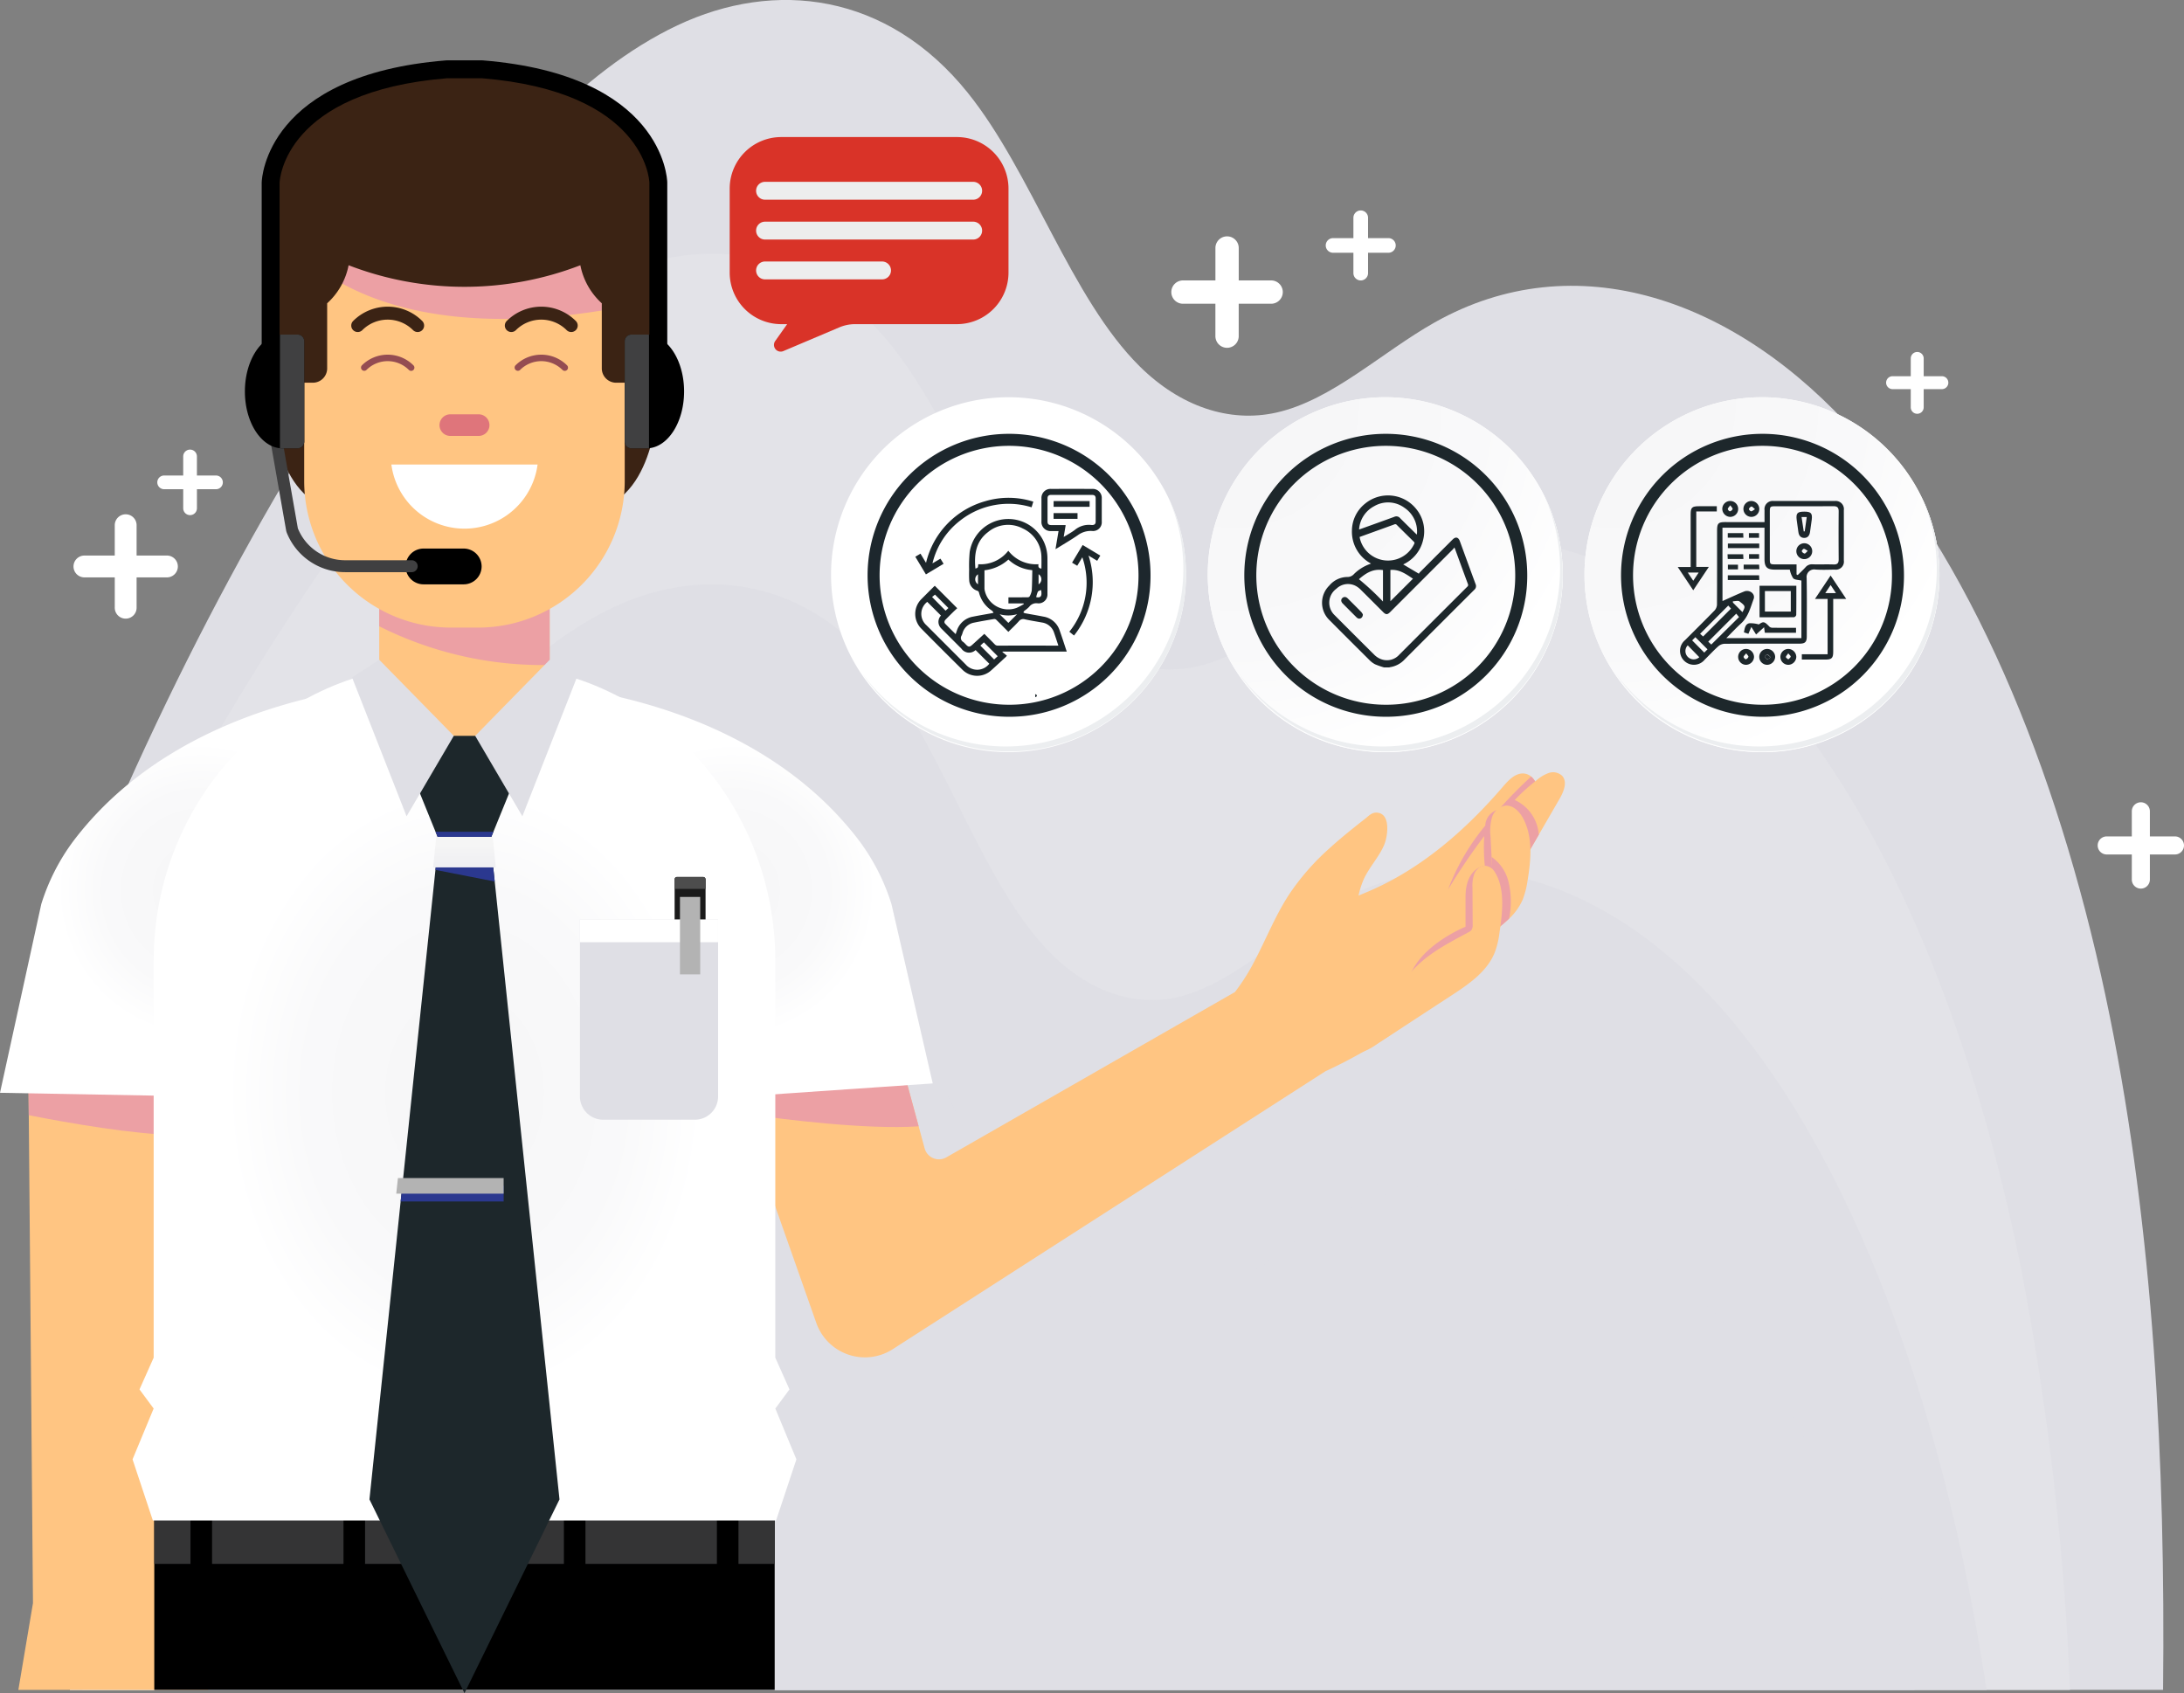 <svg xmlns="http://www.w3.org/2000/svg" xmlns:xlink="http://www.w3.org/1999/xlink" width="363.568" height="281.868" viewBox="0 0 363.568 281.868">
  <rect x="0" y="0" width="363.568" height="281.868" fill="#808080" stroke="none"/>
  <defs>
    <radialGradient id="radial-gradient" cx="0.5" cy="0.5" r="0.5" gradientUnits="objectBoundingBox">
      <stop offset="0" stop-color="#f6f6f7"/>
      <stop offset="0.477" stop-color="#f9f9fa"/>
      <stop offset="0.715" stop-color="#fff"/>
    </radialGradient>
    <linearGradient id="linear-gradient" x1="0.5" x2="0.5" y2="1" gradientUnits="objectBoundingBox">
      <stop offset="0" stop-color="#f5f5f5"/>
      <stop offset="0.25" stop-color="#f5f5f5"/>
      <stop offset="1" stop-color="#eeeef2"/>
    </linearGradient>
    <radialGradient id="radial-gradient-4" cx="0.076" cy="0.019" r="1.465" gradientTransform="translate(0.001)" xlink:href="#radial-gradient"/>
  </defs>
  <g id="img6" transform="translate(-39.691 -83.482)">
    <path id="Trazado_158666" data-name="Trazado 158666" d="M401.6,364.8c.409-37.9-1.6-76.161-8.868-112.122-7.727-38.173-21.755-73.775-42.01-96.738s-47.053-31.931-70.371-18.787c-8.83,4.974-17.129,12.962-26.384,15.019-7.813,1.737-15.973-1.024-22.71-7.683-11.442-11.312-17.98-32.3-28.614-45.534-13.422-16.713-32.14-18.918-48.365-11.251s-30.377,24.03-43.251,41.871c-22.346,30.967-41.88,67.3-57.871,107.381V364.8Z" transform="translate(-1.826)" fill="#dfdfe5"/>
    <path id="Trazado_158667" data-name="Trazado 158667" d="M386.1,371.432a468.334,468.334,0,0,0-8.087-69.878c-7.631-38.173-21.512-73.775-41.532-96.738s-46.533-31.931-69.591-18.787c-8.725,4.974-16.938,12.962-26.088,15.019-7.727,1.737-15.792-1.024-22.459-7.683-11.312-11.312-17.771-32.3-28.285-45.534-13.283-16.712-31.783-18.918-47.835-11.251s-30.038,24.03-42.765,41.871a482.448,482.448,0,0,0-46.307,81.536V371.432Z" transform="translate(-1.826 -6.629)" fill="#e3e3e8" style="mix-blend-mode: multiply;isolation: isolate"/>
    <path id="Trazado_158668" data-name="Trazado 158668" d="M372.227,380.068q-1.15-7.482-2.555-14.846c-7.344-38.172-20.705-73.775-39.97-96.738s-44.77-31.93-66.951-18.786c-8.4,4.974-16.3,12.961-25.107,15.018-7.431,1.737-15.192-1.024-21.608-7.682-10.878-11.3-17.1-32.3-27.216-45.535-12.78-16.712-30.576-18.917-46.021-11.251s-28.9,24.031-41.142,41.872c-18.3,26.66-34.613,57.271-48.5,90.843v47.106Z" transform="translate(-1.826 -15.264)" fill="#dfdfe5" style="mix-blend-mode: multiply;isolation: isolate"/>
    <path id="Trazado_158669" data-name="Trazado 158669" d="M360.554,388.233c-7.548-23.459-17.73-44.293-30.527-59.547-19.264-22.954-44.77-31.931-66.951-18.787-8.4,4.974-16.3,12.962-25.107,15.019-7.431,1.737-15.192-1.024-21.608-7.683-10.878-11.3-17.1-32.3-27.216-45.534-12.78-16.713-30.576-18.917-46.021-11.251s-28.9,24.03-41.142,41.871c-17.4,25.348-33,54.274-46.429,85.913Z" transform="translate(-2.151 -23.43)" fill="#dfdfe5" style="mix-blend-mode: multiply;isolation: isolate"/>
    <path id="Trazado_158670" data-name="Trazado 158670" d="M318.926,236.62q-3.215,5.561-6.441,11.121c-2.943,5.07-5.878,10.148-8.881,15.184a39.126,39.126,0,0,1-3.846,5.66,40.877,40.877,0,0,1-7.154,6.1c-.182.131-.382.269-.573.4A80.157,80.157,0,0,1,279.921,282l-72.169,46.359a8.574,8.574,0,0,1-12.563-4.463L184.224,292.78V277.44l23.405-3.212,4.592,16.929,1,3.673a2.466,2.466,0,0,0,3.612,1.493l48.035-27.512a33.429,33.429,0,0,0,3.195-5.026c1.988-3.759,3.542-7.753,5.878-11.3a40.318,40.318,0,0,1,6.615-7.561c1.25-1.137,2.544-2.222,3.863-3.282.678-.546,1.354-1.085,2.041-1.615.6-.46,1.128-1.111,1.953-1.093,2.482.043,1.909,4,1.276,5.443-.895,2.031-2.492,3.681-3.4,5.713a14,14,0,0,0-.842,2.665c.668-.286,1.336-.564,2-.851,8.646-3.776,15.93-10.166,22.077-17.328.929-1.086,2.093-2.3,3.516-2.145a2.182,2.182,0,0,1,1.145.5,2.866,2.866,0,0,1,.66.808l.26-.209a6.276,6.276,0,0,1,2.031-1.2,2.208,2.208,0,0,1,2.2.469C320.272,233.807,319.612,235.422,318.926,236.62Z" transform="translate(-19.604 -20.175)" fill="#ffc582"/>
    <path id="Trazado_158671" data-name="Trazado 158671" d="M212.222,297.748c-8.8.6-22.824-1.207-28-1.945V284.031l23.405-3.212Z" transform="translate(-19.604 -26.766)" fill="#eca0a4" style="mix-blend-mode: multiply;isolation: isolate"/>
    <path id="Trazado_158672" data-name="Trazado 158672" d="M45.66,377.79l-2.434,14.455H74.858L69.4,385.716V285.8H44.861l.1,10.774Z" transform="translate(-0.479 -27.441)" fill="#ffc582"/>
    <path id="Trazado_158673" data-name="Trazado 158673" d="M69.66,285.8v14.073c-6.988-.121-17.5-1.935-24.447-3.3l-.1-10.774Z" transform="translate(-0.736 -27.441)" fill="#eca0a4" style="mix-blend-mode: multiply;isolation: isolate"/>
    <rect id="Rectángulo_34290" data-name="Rectángulo 34290" width="103.279" height="30.652" transform="translate(65.373 334.151)"/>
    <rect id="Rectángulo_34291" data-name="Rectángulo 34291" width="103.279" height="9.675" transform="translate(65.373 334.151)" fill="#343435"/>
    <g id="Grupo_121032" data-name="Grupo 121032" transform="translate(71.403 333.745)">
      <g id="Grupo_121030" data-name="Grupo 121030">
        <rect id="Rectángulo_34292" data-name="Rectángulo 34292" width="3.59" height="12.847"/>
        <rect id="Rectángulo_34293" data-name="Rectángulo 34293" width="3.59" height="12.847" transform="translate(25.469)"/>
      </g>
      <g id="Grupo_121031" data-name="Grupo 121031" transform="translate(62.16)">
        <rect id="Rectángulo_34294" data-name="Rectángulo 34294" width="3.59" height="12.847"/>
        <rect id="Rectángulo_34295" data-name="Rectángulo 34295" width="3.59" height="12.847" transform="translate(25.469)"/>
      </g>
    </g>
    <path id="Trazado_158674" data-name="Trazado 158674" d="M141.913,215.226s35.654.919,54.726,26.164a34.944,34.944,0,0,1,5.32,10.473l6.871,29.85-30.984,2.125Z" transform="translate(-13.865 -17.869)" fill="url(#radial-gradient)"/>
    <path id="Trazado_158675" data-name="Trazado 158675" d="M106.608,215.226s-35.654.919-54.726,26.164a34.944,34.944,0,0,0-5.32,10.473l-6.871,31.409,30.984.566Z" transform="translate(0 -17.869)" fill="url(#radial-gradient)"/>
    <path id="Trazado_158676" data-name="Trazado 158676" d="M172.222,335.34l2.355-3.183-2.359-5.285V260.841c0-27.1-21.23-49.259-47.188-49.259h-9.108c-25.958,0-47.188,22.161-47.188,49.259v66.031l-2.359,5.285,2.355,3.183L65.22,343.8,68.6,353.974H172.346L175.73,343.8Z" transform="translate(-3.463 -17.375)" fill="url(#radial-gradient)"/>
    <path id="Trazado_158677" data-name="Trazado 158677" d="M101.081,118.632H91.814v34.784s-.166,16.018,9.267,19.328Z" transform="translate(-7.07 -4.768)" fill="#3b2314"/>
    <path id="Trazado_158678" data-name="Trazado 158678" d="M155.757,118.632h9.267v34.784s.165,16.018-9.267,19.328Z" transform="translate(-15.743 -4.768)" fill="#3b2314"/>
    <path id="Trazado_158679" data-name="Trazado 158679" d="M141.1,190.217v22.651a14.186,14.186,0,0,1-28.371,0V190.217a14.186,14.186,0,0,1,28.371,0Z" transform="translate(-9.907 -12.553)" fill="#ffc582"/>
    <path id="Trazado_158680" data-name="Trazado 158680" d="M141.1,190.217v16.521a60.613,60.613,0,0,1-28.371-6.442V190.217a14.186,14.186,0,0,1,28.371,0Z" transform="translate(-9.907 -12.553)" fill="#eca0a4" style="mix-blend-mode: multiply;isolation: isolate"/>
    <path id="Trazado_158681" data-name="Trazado 158681" d="M151.635,125.811v40.256A24.4,24.4,0,0,1,127.31,190.4h-4.7a24.408,24.408,0,0,1-24.334-24.334V125.811a24.408,24.408,0,0,1,24.334-24.334h4.7A24.4,24.4,0,0,1,151.635,125.811Z" transform="translate(-7.947 -2.441)" fill="#ffc582"/>
    <path id="Trazado_158682" data-name="Trazado 158682" d="M151.635,125.811V136.95c-30.914,5.842-46.3-1.936-53.356-8.256v-2.882a24.408,24.408,0,0,1,24.334-24.334h4.7A24.4,24.4,0,0,1,151.635,125.811Z" transform="translate(-7.947 -2.441)" fill="#eca0a4" style="mix-blend-mode: multiply;isolation: isolate"/>
    <path id="Trazado_158683" data-name="Trazado 158683" d="M156.351,114.919c0-10-14.447-18.112-32.268-18.112s-32.269,8.109-32.269,18.112c0,3.34,1.617,6.466,4.427,9.153v7.767L97.211,149h1.564a2.389,2.389,0,0,0,2.449-2.323v-10.9a11.514,11.514,0,0,0,3.569-6.332,53.6,53.6,0,0,0,38.579,0,11.516,11.516,0,0,0,3.57,6.332v10.9A2.388,2.388,0,0,0,149.39,149h1.564l.969-17.158v-7.767C154.733,121.385,156.351,118.259,156.351,114.919Z" transform="translate(-7.07 -1.807)" fill="#3b2314"/>
    <path id="Trazado_158684" data-name="Trazado 158684" d="M115.067,172.95a12.274,12.274,0,0,0,24.338,0Z" transform="translate(-10.224 -12.135)" fill="#fff"/>
    <path id="Trazado_158685" data-name="Trazado 158685" d="M130.852,166.876h-4.716a1.805,1.805,0,0,1-1.8-1.8h0a1.805,1.805,0,0,1,1.8-1.8h4.716a1.805,1.805,0,0,1,1.8,1.8h0A1.805,1.805,0,0,1,130.852,166.876Z" transform="translate(-11.481 -10.823)" fill="#df757b"/>
    <g id="Grupo_121037" data-name="Grupo 121037" transform="translate(98.163 134.535)">
      <g id="Grupo_121033" data-name="Grupo 121033" transform="translate(1.617 7.989)">
        <path id="Trazado_158686" data-name="Trazado 158686" d="M117.566,154.486a.539.539,0,0,1-.381-.157,4.989,4.989,0,0,0-7.055,0,.539.539,0,0,1-.762-.762,6.066,6.066,0,0,1,8.58,0,.538.538,0,0,1-.381.92Z" transform="translate(-109.21 -151.789)" fill="#944c52"/>
      </g>
      <g id="Grupo_121034" data-name="Grupo 121034">
        <path id="Trazado_158687" data-name="Trazado 158687" d="M118.39,146.768a1.077,1.077,0,0,1-.762-.315,5.974,5.974,0,0,0-8.448,0,1.078,1.078,0,0,1-1.525-1.525,8.13,8.13,0,0,1,11.5,0,1.078,1.078,0,0,1-.762,1.84Z" transform="translate(-107.339 -142.546)" fill="#3b2314"/>
      </g>
      <g id="Grupo_121035" data-name="Grupo 121035" transform="translate(27.186 7.989)">
        <path id="Trazado_158688" data-name="Trazado 158688" d="M147.147,154.486a.541.541,0,0,1-.381-.157,4.988,4.988,0,0,0-7.054,0,.539.539,0,0,1-.762-.762,6.065,6.065,0,0,1,8.579,0,.538.538,0,0,1-.381.92Z" transform="translate(-138.791 -151.789)" fill="#944c52"/>
      </g>
      <g id="Grupo_121036" data-name="Grupo 121036" transform="translate(25.569)">
        <path id="Trazado_158689" data-name="Trazado 158689" d="M147.971,146.768a1.074,1.074,0,0,1-.762-.315,5.975,5.975,0,0,0-8.449,0,1.078,1.078,0,1,1-1.525-1.525,8.13,8.13,0,0,1,11.5,0,1.078,1.078,0,0,1-.762,1.84Z" transform="translate(-136.92 -142.546)" fill="#3b2314"/>
      </g>
    </g>
    <path id="Trazado_158690" data-name="Trazado 158690" d="M127.483,195.089h-6.7a2.987,2.987,0,0,1-2.979-2.979h0a2.987,2.987,0,0,1,2.979-2.979h6.7a2.988,2.988,0,0,1,2.979,2.979h0A2.987,2.987,0,0,1,127.483,195.089Z" transform="translate(-10.595 -14.33)"/>
    <g id="Grupo_121038" data-name="Grupo 121038" transform="translate(84.403 154.078)">
      <path id="Trazado_158691" data-name="Trazado 158691" d="M115.215,189.81H104.193a10.458,10.458,0,0,1-9.785-6.664l-.054-.192-2.919-16.633a.993.993,0,0,1,1.955-.344l2.9,16.533a8.481,8.481,0,0,0,7.9,5.315h11.022a.993.993,0,1,1,0,1.985Z" transform="translate(-91.419 -165.156)" fill="#404041"/>
    </g>
    <g id="Grupo_121041" data-name="Grupo 121041" transform="translate(80.456 139.183)">
      <g id="Grupo_121039" data-name="Grupo 121039" transform="translate(0 0)">
        <path id="Trazado_158692" data-name="Trazado 158692" d="M96.732,149.045v16.691a1.12,1.12,0,0,1-1.121,1.122H93.1c-.138,0-.277-.01-.407-.02-3.256-.318-5.838-4.428-5.838-9.453s2.582-9.124,5.838-9.442c.13-.01.269-.02.407-.02h2.513A1.12,1.12,0,0,1,96.732,149.045Z" transform="translate(-86.853 -147.923)"/>
        <path id="Trazado_158693" data-name="Trazado 158693" d="M97.648,149.045v16.691a1.12,1.12,0,0,1-1.121,1.122H94.014c-.138,0-.277-.01-.407-.02v-18.9c.13-.01.269-.02.407-.02h2.513A1.12,1.12,0,0,1,97.648,149.045Z" transform="translate(-87.769 -147.923)" fill="#404041"/>
      </g>
      <g id="Grupo_121040" data-name="Grupo 121040" transform="translate(63.234 0)">
        <path id="Trazado_158694" data-name="Trazado 158694" d="M160.009,149.045v16.691a1.121,1.121,0,0,0,1.122,1.122h2.512c.139,0,.278-.01.407-.02,3.257-.318,5.838-4.428,5.838-9.453s-2.581-9.124-5.838-9.442c-.129-.01-.268-.02-.407-.02h-2.512A1.121,1.121,0,0,0,160.009,149.045Z" transform="translate(-160.009 -147.923)"/>
        <path id="Trazado_158695" data-name="Trazado 158695" d="M160.009,149.045v16.691a1.121,1.121,0,0,0,1.122,1.122h2.512c.139,0,.278-.01.407-.02v-18.9c-.129-.01-.268-.02-.407-.02h-2.512A1.121,1.121,0,0,0,160.009,149.045Z" transform="translate(-160.009 -147.923)" fill="#404041"/>
      </g>
    </g>
    <g id="Grupo_121042" data-name="Grupo 121042" transform="translate(115.942 216.241)">
      <rect id="Rectángulo_34296" data-name="Rectángulo 34296" width="2.141" height="120.358" transform="translate(0 0)" fill="#231f20"/>
    </g>
    <g id="Grupo_121043" data-name="Grupo 121043" transform="translate(136.232 229.473)">
      <path id="Trazado_158696" data-name="Trazado 158696" d="M174.769,252.774v15.433a.4.4,0,0,1-.392.392H170.01a.388.388,0,0,1-.393-.392V252.774a.389.389,0,0,1,.393-.392h4.367A.4.4,0,0,1,174.769,252.774Z" transform="translate(-153.855 -252.382)" fill="#1a1a1a"/>
      <path id="Rectángulo_34297" data-name="Rectángulo 34297" d="M0,0H23a0,0,0,0,1,0,0V29.446a3.872,3.872,0,0,1-3.872,3.872H3.872A3.872,3.872,0,0,1,0,29.446V0A0,0,0,0,1,0,0Z" transform="translate(0 7.092)" fill="#dfdfe5"/>
      <rect id="Rectángulo_34298" data-name="Rectángulo 34298" width="22.997" height="3.768" transform="translate(0 7.092)" fill="#fff"/>
      <rect id="Rectángulo_34299" data-name="Rectángulo 34299" width="3.371" height="12.891" transform="translate(16.651 3.324)" fill="#b3b3b3"/>
      <path id="Trazado_158697" data-name="Trazado 158697" d="M174.769,252.774v1.595h-5.152v-1.595a.389.389,0,0,1,.393-.392h4.367A.4.4,0,0,1,174.769,252.774Z" transform="translate(-153.855 -252.382)" fill="#4d4d4d"/>
    </g>
    <path id="Trazado_158698" data-name="Trazado 158698" d="M328.618,236.945a33.2,33.2,0,0,1,3.393-3.1,2.938,2.938,0,0,0-.661-.8,73.861,73.861,0,0,0-5.395,5.49,2.848,2.848,0,0,0-2.238,2.663l0,.01a37.286,37.286,0,0,0-6.2,10.648,104.6,104.6,0,0,1,6.032-8.915,29.891,29.891,0,0,0,.093,4.957s-3.212.23-3.212,5.187v4.957s-8.97,3.617-9.622,9.839l11.069-5.715,1.839-10.31,4.166-3.153v-8.216l1.138,3.644a10.35,10.35,0,0,0,1.563,2.127l2.04-3.525A6.858,6.858,0,0,0,328.618,236.945Zm-1.38,1.48,0,0h0v0Z" transform="translate(-36.773 -20.285)" fill="#eca0a4" style="mix-blend-mode: multiply;isolation: isolate"/>
    <path id="Trazado_158699" data-name="Trazado 158699" d="M332.781,251.119a14.475,14.475,0,0,1-.807,3.16,9.7,9.7,0,0,1-2.274,3.186,29.6,29.6,0,0,1-3.508,2.813h-.009c0-.009,0-.009.009-.017a4.172,4.172,0,0,0-.078-2.327,5.693,5.693,0,0,1-.269-2.882,3.259,3.259,0,0,1,.156-.408c.148-.347.348-.669.5-1.017a8.792,8.792,0,0,0,.417-4.011c-.043-.816-.086-1.623-.131-2.439-.052-1.138-.112-2.284-.174-3.42a8.38,8.38,0,0,1,.235-3.126,2.805,2.805,0,0,1,2.231-1.988c1.31-.113,2.4,1.016,3,2.179C333.693,243.931,333.354,247.663,332.781,251.119Z" transform="translate(-38.798 -21.044)" fill="#ffc582"/>
    <path id="Trazado_158700" data-name="Trazado 158700" d="M142.48,355.319l-15.818,32.26-15.818-32.26,5.192-49.589.139-1.3.139-1.3.139-1.3,5.374-51.3.061-.564,3.36-1.823,1.415-.764,1.589.859,3.186,1.728.26,2.5Z" transform="translate(-9.651 -22.229)" fill="#1d272b"/>
    <path id="Trazado_158701" data-name="Trazado 158701" d="M134,311.874v2.6H116.85l.139-1.3.139-1.3Z" transform="translate(-10.465 -30.978)" fill="#2b388f" style="mix-blend-mode: multiply;isolation: isolate"/>
    <path id="Trazado_158702" data-name="Trazado 158702" d="M136.434,231.752,135.2,234.8l-1.667,4.089-.929,2.283-.53,1.3H123.5l-.53-1.3-.955-2.344-1.632-4.028-1.241-3.047,4.566-6.546h8.161Z" transform="translate(-10.776 -19.223)" fill="#1d272b"/>
    <path id="Trazado_158705" data-name="Trazado 158705" d="M124.427,223.219l-5.626,9.593-1.484,2.518-.747,1.276-9.081-23.128,4.532-2.926,9.88,10.079Z" transform="translate(-9.196 -17.235)" fill="#dfdfe5"/>
    <path id="Trazado_158706" data-name="Trazado 158706" d="M148.142,213.478l-9.081,23.128-.773-1.328-1.45-2.466-5.626-9.593,2.5-2.561,9.9-10.105Z" transform="translate(-12.414 -17.235)" fill="#dfdfe5"/>
    <path id="Trazado_158707" data-name="Trazado 158707" d="M133.882,310.367v2.6H116.007l.278-2.6Z" transform="translate(-10.351 -30.773)" fill="#b3b3b3"/>
    <path id="Trazado_158708" data-name="Trazado 158708" d="M281.891,136.338H276.5v-5.394a1.941,1.941,0,1,0-3.882,0v5.394H267.22a1.941,1.941,0,0,0,0,3.883h5.395v5.394a1.941,1.941,0,1,0,3.882,0v-5.394h5.395a1.941,1.941,0,1,0,0-3.883Z" transform="translate(-30.598 -6.174)" fill="#fff"/>
    <path id="Trazado_158709" data-name="Trazado 158709" d="M69.4,189.4h-5.05v-5.05a1.817,1.817,0,0,0-3.635,0v5.05h-5.05a1.817,1.817,0,1,0,0,3.635h5.05v5.05a1.817,1.817,0,1,0,3.635,0v-5.05H69.4a1.817,1.817,0,1,0,0-3.635Z" transform="translate(-1.92 -13.434)" fill="#fff"/>
    <path id="Trazado_158710" data-name="Trazado 158710" d="M305.446,128.619H302.06v-3.387a1.219,1.219,0,1,0-2.438,0v3.387h-3.387a1.219,1.219,0,0,0,0,2.438h3.387v3.387a1.219,1.219,0,0,0,2.438,0v-3.387h3.387a1.219,1.219,0,1,0,0-2.438Z" transform="translate(-34.631 -5.497)" fill="#fff"/>
    <path id="Trazado_158711" data-name="Trazado 158711" d="M456.55,243.677h-4.177V239.5a1.5,1.5,0,0,0-3.007,0v4.178h-4.178a1.5,1.5,0,1,0,0,3.007h4.178v4.177a1.5,1.5,0,1,0,3.007,0v-4.177h4.177a1.5,1.5,0,1,0,0-3.007Z" transform="translate(-54.795 -20.957)" fill="#fff"/>
    <path id="Trazado_158712" data-name="Trazado 158712" d="M79.752,174.386H76.581v-3.171a1.141,1.141,0,1,0-2.283,0v3.171H71.127a1.141,1.141,0,0,0,0,2.283H74.3v3.171a1.141,1.141,0,0,0,2.283,0v-3.171h3.171a1.141,1.141,0,0,0,0-2.283Z" transform="translate(-4.109 -11.745)" fill="#fff"/>
    <path id="Trazado_158713" data-name="Trazado 158713" d="M412.188,155.3H409.2V152.31a1.077,1.077,0,0,0-2.153,0V155.3h-2.992a1.077,1.077,0,1,0,0,2.153h2.992v2.992a1.077,1.077,0,1,0,2.153,0v-2.992h2.992a1.077,1.077,0,1,0,0-2.153Z" transform="translate(-49.274 -9.19)" fill="#fff"/>
    <g id="Grupo_121044" data-name="Grupo 121044" transform="translate(83.255 93.531)">
      <path id="Trazado_158714" data-name="Trazado 158714" d="M157.607,145.075h-2.979V115.441c-.024-.57-.908-15.148-27.876-17.355h-5.807c-26.968,2.207-27.852,16.784-27.877,17.4v29.585H90.091V115.441c.02-.769.832-17.911,30.673-20.328.04,0,.08-.005.121-.005h5.928c.04,0,.08,0,.12.005,29.84,2.418,30.653,19.559,30.673,20.288Z" transform="translate(-90.091 -95.108)"/>
    </g>
    <path id="Trazado_158715" data-name="Trazado 158715" d="M329.741,258.806a29.6,29.6,0,0,1-3.508,2.813V261.6l-.078-2.327-.113-3.29c.148-.347.348-.669.5-1.016a8.792,8.792,0,0,0,.417-4.011c-.043-.816-.086-1.623-.131-2.439a7.062,7.062,0,0,1,2.709,3.733A13.842,13.842,0,0,1,329.741,258.806Z" transform="translate(-38.839 -22.385)" fill="#eca0a4" style="mix-blend-mode: multiply;isolation: isolate"/>
    <path id="Trazado_158716" data-name="Trazado 158716" d="M321.544,250.447a2.362,2.362,0,0,0-.966,1.142,6.038,6.038,0,0,0-.295,2.33q.016,3.038.031,6.076a1.533,1.533,0,0,1-.186.908,1.471,1.471,0,0,1-.527.4c-4.278,2.3-8.747,4.558-11.2,9.016-.86,1.56-1.367,3.295-2.233,4.852-1.3,2.335-3.331,4.158-4.962,6.274a9.3,9.3,0,0,0,3.2-1.546l12.381-8.089c2.867-1.872,5.895-3.935,7.185-7.107a13.628,13.628,0,0,0,.779-3.146c.469-3.183,1.073-7.489-.782-10.335a2.041,2.041,0,0,0-1.626-1A1.6,1.6,0,0,0,321.544,250.447Z" transform="translate(-35.47 -22.616)" fill="#ffc582"/>
    <path id="Trazado_158717" data-name="Trazado 158717" d="M133.42,252.58l-9.871-1.936.061-.564,3.36-1.823,3,.1,3.186,1.728Z" transform="translate(-11.374 -22.349)" fill="#2b388f" style="mix-blend-mode: multiply;isolation: isolate"/>
    <path id="Trazado_158718" data-name="Trazado 158718" d="M133.206,243.677l-.53,1.3H124.1l-.53-1.3Z" transform="translate(-11.377 -21.728)" fill="#2b388f" style="mix-blend-mode: multiply;isolation: isolate"/>
    <path id="Trazado_158719" data-name="Trazado 158719" d="M133.546,249.739H123.108l.515-5.072h9.409Z" transform="translate(-11.314 -21.862)" fill="url(#linear-gradient)"/>
    <g id="Grupo_121046" data-name="Grupo 121046" transform="translate(240.745 149.61)">
      <g id="Grupo_121047" data-name="Grupo 121047" transform="translate(0 0)">
        <g id="Grupo_18423" data-name="Grupo 18423" transform="translate(0 0)">
          <g id="Grupo_18421" data-name="Grupo 18421">
            <g id="Grupo_18420" data-name="Grupo 18420">
              <g id="Grupo_18419" data-name="Grupo 18419">
                <path id="Trazado_40936" data-name="Trazado 40936" d="M253.712,2175.265a29.544,29.544,0,1,1-29.544-29.543A29.544,29.544,0,0,1,253.712,2175.265Z" transform="translate(-194.623 -2145.721)" fill="#fff"/>
              </g>
            </g>
          </g>
          <path id="Trazado_40937" data-name="Trazado 40937" d="M253.811,2175.373a29.544,29.544,0,1,0-29.544,29.545A29.428,29.428,0,0,0,253.811,2175.373Z" transform="translate(-194.722 -2145.829)" fill="url(#radial-gradient-4)"/>
          <path id="Trazado_40938" data-name="Trazado 40938" d="M247.815,2176.377a22.551,22.551,0,1,0-22.551,22.551A22.467,22.467,0,0,0,247.815,2176.377Z" transform="translate(-195.63 -2146.735)" fill="none" stroke="#1d272b" stroke-miterlimit="10" stroke-width="2"/>
          <g id="Grupo_18422" data-name="Grupo 18422" transform="translate(5.234 16.587)">
            <path id="Trazado_40939" data-name="Trazado 40939" d="M251.412,2164.488a29.548,29.548,0,0,1-50.867,29.422,29.454,29.454,0,0,0,50.867-29.422Z" transform="translate(-200.545 -2164.488)" fill="#eceef0"/>
          </g>
        </g>
        <g id="TKvKcl.tif" transform="translate(19.028 16.346)">
          <g id="Grupo_121018" data-name="Grupo 121018" transform="translate(0 0)">
            <path id="Trazado_158642" data-name="Trazado 158642" d="M998.944,33.782a12.331,12.331,0,0,1-1.49-.519,3.819,3.819,0,0,1-.971-.741q-3.315-3.289-6.607-6.6a4,4,0,0,1-.036-5.762,3.971,3.971,0,0,1,2.981-1.43,1.436,1.436,0,0,0,1.14-.505,7.216,7.216,0,0,1,2.606-1.638c.06-.022.118-.05.215-.091a6,6,0,0,1-3.177-5.444,5.8,5.8,0,0,1,2.148-4.495,6.013,6.013,0,0,1,8.554.852,5.85,5.85,0,0,1,1.15,5.158,5.935,5.935,0,0,1-3.316,4.071l2.608,1.547a.981.981,0,0,1,.144-.217q2.735-2.742,5.476-5.478c.5-.5.951-.4,1.2.268.873,2.385,1.74,4.773,2.621,7.155a.8.8,0,0,1-.215.952q-5.8,5.785-11.588,11.586a4.179,4.179,0,0,1-2.474,1.3.235.235,0,0,0-.071.038Zm11.725-19.964c-.106.132-.163.219-.236.291q-5.239,5.241-10.48,10.479c-.433.433-.7.432-1.135,0-1.24-1.238-2.476-2.481-3.721-3.713a3.5,3.5,0,0,0-.693-.559,2.762,2.762,0,0,0-3.38.369,2.863,2.863,0,0,0-.292,4.408q3.291,3.313,6.61,6.6a3.171,3.171,0,0,0,1.112.717,2.755,2.755,0,0,0,3.057-.771q5.644-5.646,11.294-11.287a.366.366,0,0,0,.106-.456c-.708-1.911-1.406-3.825-2.107-5.738C1010.772,14.065,1010.736,13.982,1010.67,13.818Zm-15.785-1.747c.024.121.039.221.064.319a4.817,4.817,0,0,0,9.034.811c.082-.171.019-.25-.087-.354-.944-.926-1.889-1.852-2.824-2.788a.329.329,0,0,0-.412-.078c-1.449.53-2.9,1.052-4.354,1.576Zm-.09-1.245c.137-.046.233-.076.328-.11,1.847-.666,3.7-1.324,5.538-2a.8.8,0,0,1,.954.207c.84.847,1.7,1.679,2.546,2.516.069.068.143.13.259.234a4.733,4.733,0,0,0-2.078-4.464,4.581,4.581,0,0,0-5.023-.267A4.721,4.721,0,0,0,994.795,10.825Zm-.02,8.274a43.974,43.974,0,0,1,4,3.718V17.586C997.334,17.366,996.173,17.854,994.775,19.1Zm8.993-.082c-1.144-.758-2.255-1.584-3.757-1.458v5.21Z" transform="translate(-988.634 -5.153)" fill="#1d272b"/>
            <path id="Trazado_158643" data-name="Trazado 158643" d="M1049.247,309.843c0,.555-.464.844-.851.64a1.044,1.044,0,0,1-.241-.187q-1.128-1.123-2.248-2.254a.9.9,0,0,1-.228-.343.54.54,0,0,1,.2-.623.556.556,0,0,1,.674-.035,1.2,1.2,0,0,1,.215.176c.738.736,1.479,1.47,2.207,2.216A2.226,2.226,0,0,1,1049.247,309.843Z" transform="translate(-1042.454 -290.035)" fill="#1d272b"/>
          </g>
        </g>
      </g>
    </g>
    <g id="Grupo_121047-2" data-name="Grupo 121047" transform="translate(178.033 149.61)">
      <g id="Grupo_18423-2" data-name="Grupo 18423" transform="translate(0 0)">
        <g id="Grupo_18421-2" data-name="Grupo 18421">
          <g id="Grupo_18420-2" data-name="Grupo 18420">
            <g id="Grupo_18419-2" data-name="Grupo 18419">
              <path id="Trazado_40936-2" data-name="Trazado 40936" d="M253.712,2175.265a29.544,29.544,0,1,1-29.544-29.543A29.544,29.544,0,0,1,253.712,2175.265Z" transform="translate(-194.623 -2145.721)" fill="#fff"/>
            </g>
          </g>
        </g>
        <path id="Trazado_40937-2" data-name="Trazado 40937" d="M253.811,2175.373a29.544,29.544,0,1,0-29.544,29.545A29.428,29.428,0,0,0,253.811,2175.373Z" transform="translate(-194.722 -2145.829)" fill="url(#radial-gradient-4)"/>
        <path id="Trazado_40938-2" data-name="Trazado 40938" d="M247.815,2176.377a22.551,22.551,0,1,0-22.551,22.551A22.467,22.467,0,0,0,247.815,2176.377Z" transform="translate(-195.63 -2146.735)" fill="none" stroke="#1d272d" stroke-miterlimit="10" stroke-width="2"/>
        <g id="Grupo_18422-2" data-name="Grupo 18422" transform="translate(5.234 16.587)">
          <path id="Trazado_40939-2" data-name="Trazado 40939" d="M251.412,2164.488a29.548,29.548,0,0,1-50.867,29.422,29.454,29.454,0,0,0,50.867-29.422Z" transform="translate(-200.545 -2164.488)" fill="#eceef0"/>
        </g>
      </g>
      <g id="XNzkG7" transform="translate(14.019 15.256)">
        <g id="Grupo_121017" data-name="Grupo 121017" transform="translate(0)">
          <path id="Trazado_158635" data-name="Trazado 158635" d="M556.21,50.022l3.733,3.736c-.208.195-.447.409-.676.633q-.63.619-1.25,1.248c-.231.235-.274.5-.074.705.563.582,1.147,1.143,1.741,1.73.072-.211.133-.4.2-.592a3.452,3.452,0,0,1,2.7-2.326c.995-.2,2-.366,2.993-.547.108-.02.216-.045.411-.085-.094-.143-.139-.278-.232-.34a5.08,5.08,0,0,1-2.2-3.067.42.42,0,0,0-.234-.258,1.892,1.892,0,0,1-1.383-1.71c-.039-.617-.027-1.238-.017-1.857a24.892,24.892,0,0,1,.093-2.886,6.51,6.51,0,0,1,12.845-.11,6.8,6.8,0,0,1,.1,1.059q.015,3.014,0,6.029a1.478,1.478,0,0,1-1.6,1.562,1.473,1.473,0,0,0-1.44.577,4.559,4.559,0,0,1-.792.656,1.111,1.111,0,0,0-.175.28.977.977,0,0,0,.247.127c1.027.192,2.058.363,3.083.566A3.4,3.4,0,0,1,577,57.474c.406,1.145.775,2.3,1.174,3.5H567.5l-.039.074.755.609c-.1.12-.128.159-.162.191-.829.763-1.649,1.535-2.491,2.284a3.471,3.471,0,0,1-4.734-.114q-3.47-3.42-6.89-6.891A3.472,3.472,0,0,1,554,52.215q1.019-1.027,2.045-2.046C556.1,50.113,556.165,50.062,556.21,50.022Zm8.245,8c.586.588,1.162,1.157,1.725,1.739a.667.667,0,0,0,.529.223q4.855-.011,9.71,0h.36c-.247-.746-.468-1.451-.714-2.146a2.471,2.471,0,0,0-2-1.7c-.947-.174-1.9-.32-2.841-.527a.933.933,0,0,0-1.028.316c-.545.611-1.148,1.17-1.742,1.766-.681-.683-1.335-1.347-2-2a.492.492,0,0,0-.358-.142c-1.13.19-2.26.382-3.382.612a2.424,2.424,0,0,0-1.85,1.6,4.35,4.35,0,0,1-.181.516.759.759,0,0,0,.27,1.1,3.969,3.969,0,0,1,.454.448c.408.409.6.416,1.025.034Zm-1.01-11.591a5.822,5.822,0,0,0,5-2.244,5.836,5.836,0,0,0,5.028,2.243c-.072.413.006.7.487.722,0-.594.018-1.19,0-1.784a5.3,5.3,0,0,0-3.112-4.888,5.229,5.229,0,0,0-5.784.607c-2.029,1.543-2.317,3.726-2.093,6.066C563.4,47.024,563.4,47.024,563.445,46.432Zm5.022,5.515h.367c.943,0,1.887,0,2.83-.006.111,0,.284-.057.321-.138a2.948,2.948,0,0,0,.362-.991c.068-1.109.069-2.223.094-3.335,0-.016-.022-.033-.041-.058a6.579,6.579,0,0,1-3.939-1.763,7.111,7.111,0,0,1-3.983,1.786c0,1,0,2,0,3.006a1.714,1.714,0,0,0,.046.361,4,4,0,0,0,5.329,2.883,10.543,10.543,0,0,0,1.176-.626l-.044-.107h-2.52ZM563,60.722a1.566,1.566,0,0,1-2.359-.234q-1.635-1.638-3.27-3.275a1.95,1.95,0,0,1-.345-.421,1.511,1.511,0,0,1,.208-1.812L554.955,52.7a2.508,2.508,0,0,0-.149,3.875q3.283,3.284,6.566,6.568A2.529,2.529,0,0,0,565.28,63Zm3.68,1.023-2.294-2.307-.594.544,2.295,2.305Zm-8.206-8.018-2.233-2.237-.484.4L558,54.167Zm11.437,1.024a5.234,5.234,0,0,1-2.911.008l1.457,1.441Zm3.174-2.835c.836.159.988-.256.815-1.2-.189.1-.451.145-.531.292A4.434,4.434,0,0,0,573.089,51.915Zm.4-3.815v1.677a.987.987,0,0,0,0-1.677ZM563.4,49.772V48.115A.974.974,0,0,0,563.4,49.772Z" transform="translate(-552.955 -33.889)" fill="#1d272b"/>
          <path id="Trazado_158636" data-name="Trazado 158636" d="M900.117-33.392l.508-3.014h-1.206a1.512,1.512,0,0,1-1.638-1.625q0-1.9,0-3.805a1.5,1.5,0,0,1,1.584-1.588q3.44-.007,6.88,0a1.5,1.5,0,0,1,1.575,1.6q0,1.918,0,3.836a1.452,1.452,0,0,1-1.582,1.57,3.6,3.6,0,0,0-2.4.7c-1.1.758-2.262,1.432-3.4,2.141C900.356-33.529,900.269-33.481,900.117-33.392Zm1.366-2.029c.649-.406,1.28-.741,1.844-1.166a3.653,3.653,0,0,1,2.849-.82.182.182,0,0,0,.03,0c.419-.008.6-.178.6-.589q.006-1.918,0-3.837c0-.417-.179-.59-.6-.59q-3.411,0-6.821,0c-.419,0-.593.178-.594.6q0,1.9,0,3.806c0,.438.171.611.607.613.69,0,1.38,0,2.071,0,.107,0,.214.009.345.015Z" transform="translate(-876.772 43.428)" fill="#1d272b"/>
          <path id="Trazado_158637" data-name="Trazado 158637" d="M572.768-18.4l-.29.937a13.015,13.015,0,0,0-11.873,2.2,12.708,12.708,0,0,0-4.625,7.135l1.331-.784.519.855L554.888-6.29l-1.764-2.94.861-.514.923,1.531a14.012,14.012,0,0,1,9.867-10.266A13.554,13.554,0,0,1,572.768-18.4Z" transform="translate(-553.114 20.528)" fill="#1d272b"/>
          <path id="Trazado_158638" data-name="Trazado 158638" d="M979.114,111.755l-.515.862-1.439-.86a14.246,14.246,0,0,1-2.418,13.3c-.155-.124-.279-.221-.4-.321s-.249-.2-.38-.312a12.993,12.993,0,0,0,2.162-12.388l-.85,1.408-.859-.516,1.762-2.939Z" transform="translate(-948.311 -100.645)" fill="#1d272b"/>
          <path id="Trazado_158639" data-name="Trazado 158639" d="M880.614,517.772l-.031-.511c.358.158.372.255.146.5Z" transform="translate(-860.624 -483.103)" fill="#1d272b"/>
          <path id="Trazado_158640" data-name="Trazado 158640" d="M937.034-10.1v.954h-5.993V-10.1Z" transform="translate(-908.008 12.132)" fill="#1d272b"/>
          <path id="Trazado_158641" data-name="Trazado 158641" d="M930.943,23.8v-.956h3.986V23.8Z" transform="translate(-907.916 -18.81)" fill="#1d272b"/>
        </g>
      </g>
    </g>
    <g id="Grupo_121048" data-name="Grupo 121048" transform="translate(303.458 149.61)">
      <g id="Grupo_18423-3" data-name="Grupo 18423" transform="translate(0 0)">
        <g id="Grupo_18421-3" data-name="Grupo 18421">
          <g id="Grupo_18420-3" data-name="Grupo 18420">
            <g id="Grupo_18419-3" data-name="Grupo 18419">
              <path id="Trazado_40936-3" data-name="Trazado 40936" d="M253.712,2175.265a29.544,29.544,0,1,1-29.544-29.543A29.544,29.544,0,0,1,253.712,2175.265Z" transform="translate(-194.623 -2145.721)" fill="#fff"/>
            </g>
          </g>
        </g>
        <path id="Trazado_40937-3" data-name="Trazado 40937" d="M253.811,2175.373a29.544,29.544,0,1,0-29.544,29.545A29.428,29.428,0,0,0,253.811,2175.373Z" transform="translate(-194.722 -2145.829)" fill="url(#radial-gradient-4)"/>
        <path id="Trazado_40938-3" data-name="Trazado 40938" d="M247.815,2176.377a22.551,22.551,0,1,0-22.551,22.551A22.467,22.467,0,0,0,247.815,2176.377Z" transform="translate(-195.63 -2146.735)" fill="none" stroke="#1d272b" stroke-miterlimit="10" stroke-width="2"/>
        <g id="Grupo_18422-3" data-name="Grupo 18422" transform="translate(5.234 16.587)">
          <path id="Trazado_40939-3" data-name="Trazado 40939" d="M251.412,2164.488a29.548,29.548,0,0,1-50.867,29.422,29.454,29.454,0,0,0,50.867-29.422Z" transform="translate(-200.545 -2164.488)" fill="#eceef0"/>
        </g>
      </g>
      <g id="p8ix17" transform="translate(15.521 17.267)">
        <g id="Grupo_121019" data-name="Grupo 121019">
          <path id="Trazado_158644" data-name="Trazado 158644" d="M1601.292,131.946c0-.719-.007-1.348,0-1.977a1.355,1.355,0,0,1,1.5-1.538q5.1-.013,10.2,0a1.356,1.356,0,0,1,1.5,1.537q.011,4.184,0,8.368a1.335,1.335,0,0,1-1.511,1.519c-1.078.014-2.161.066-3.233-.016a1.256,1.256,0,0,0-1.446,1.407c.059,3.234.025,6.469.022,9.7,0,.972-.27,1.236-1.26,1.237-4.149,0-8.3-.009-12.447.019a1.7,1.7,0,0,0-1.027.418c-.784.7-1.5,1.481-2.253,2.221a2.317,2.317,0,1,1-3.271-3.25c1.636-1.645,3.292-3.272,4.908-4.938a1.538,1.538,0,0,0,.4-.967c.026-4.1.017-8.2.017-12.306,0-1.237.2-1.438,1.409-1.438Zm-7,13.14c1.191-.529,2.384-1.093,3.6-1.587.912-.369,1.907.392,1.583,1.257-.533,1.427-.888,2.965-2.1,4.066-.82.746-1.576,1.563-2.446,2.434h12.5v-9.578c-.516-.128-1.092-.106-1.37-.383a4.046,4.046,0,0,1-.563-1.436c-.775,0-1.616,0-2.457,0-1.342,0-1.751-.419-1.753-1.773q0-.809,0-1.618v-3.589h-7Zm12.328-4.428.191.106c.434-.432.889-.846,1.3-1.3a1.37,1.37,0,0,1,1.163-.49c1.171.034,2.344-.019,3.514.023.665.023.851-.25.846-.87-.02-2.648-.025-5.3,0-7.944.007-.686-.251-.892-.911-.887-3.21.023-6.421.009-9.631.011-.849,0-.92.072-.921.923q0,3.867,0,7.733c0,1.008.015,1.021,1.025,1.022h3.425Zm-15.553,10.328,4.645-4.645-.459-.5-4.69,4.7Zm5.516-3.8-4.662,4.662.505.482,4.62-4.576Zm-8.077,5.275a1.379,1.379,0,0,0,1.924,1.974Zm3.291.662-2.022-2.02-.533.535,2.017,2.028Zm5.821-6.186c.5-.969.528-1-.488-1.785-.236-.181-.73-.027-1.105-.027l0,.212Z" transform="translate(-1586.839 -128.425)" fill="#1d272b"/>
          <path id="Trazado_158645" data-name="Trazado 158645" d="M1738.763,220.569H1736.6v.8q0,4.006,0,8.012c0,1.033-.252,1.283-1.286,1.286-1.306,0-2.613,0-3.937,0v-.883h4.291v-9.217h-2.1l2.6-3.893Zm-2.593-2.313-.887,1.341h1.773Z" transform="translate(-1710.716 -204.261)" fill="#1d272b"/>
          <path id="Trazado_158646" data-name="Trazado 158646" d="M1584.512,144.774h2.154v-.826q0-3.974,0-7.947c0-1.126.221-1.339,1.37-1.341.98,0,1.96,0,2.981,0v.873H1587.6v9.229h2.089l-2.592,3.891Zm1.675.925.911,1.366L1588,145.7Z" transform="translate(-1584.512 -133.781)" fill="#1d272b"/>
          <path id="Trazado_158647" data-name="Trazado 158647" d="M1664.906,129.774a1.322,1.322,0,1,1-1.3-1.306A1.36,1.36,0,0,1,1664.906,129.774Zm-.716.06c-.276-.221-.445-.458-.591-.445a.646.646,0,0,0-.421.412c-.028.093.222.376.359.384C1663.7,130.2,1663.885,130.01,1664.19,129.834Z" transform="translate(-1651.324 -128.462)" fill="#1d272b"/>
          <path id="Trazado_158648" data-name="Trazado 158648" d="M1637.249,129.792a1.323,1.323,0,1,1,1.289,1.321A1.352,1.352,0,0,1,1637.249,129.792Zm1.33-.61c-.2.287-.4.451-.41.623-.006.132.256.4.358.383a.625.625,0,0,0,.442-.379C1638.992,129.659,1638.773,129.473,1638.579,129.181Z" transform="translate(-1629.83 -128.464)" fill="#1d272b"/>
          <path id="Trazado_158649" data-name="Trazado 158649" d="M1708.753,304.864a1.37,1.37,0,0,1-1.287,1.326,1.322,1.322,0,0,1-.075-2.643A1.353,1.353,0,0,1,1708.753,304.864Zm-1.339-.591c-.187.281-.388.454-.389.628,0,.129.257.26.4.391.139-.153.357-.29.391-.463C1707.838,304.705,1707.613,304.534,1707.413,304.272Z" transform="translate(-1689.013 -278.911)" fill="#1d272b"/>
          <path id="Trazado_158650" data-name="Trazado 158650" d="M1683.742,304.86a1.369,1.369,0,0,1-1.283,1.329,1.322,1.322,0,0,1-.083-2.643A1.352,1.352,0,0,1,1683.742,304.86Zm-.731.09c-.261-.237-.4-.464-.568-.484-.135-.017-.3.214-.453.334.131.163.234.4.4.463C1682.505,305.307,1682.712,305.111,1683.011,304.95Z" transform="translate(-1667.521 -278.911)" fill="#1d272b"/>
          <path id="Trazado_158651" data-name="Trazado 158651" d="M1658.732,304.865a1.37,1.37,0,0,1-1.289,1.324,1.322,1.322,0,0,1-.072-2.643A1.353,1.353,0,0,1,1658.732,304.865Zm-1.3-.589c-.205.264-.418.421-.434.6-.011.126.267.407.368.386a.661.661,0,0,0,.43-.4C1657.829,304.734,1657.614,304.548,1657.433,304.277Z" transform="translate(-1646.029 -278.911)" fill="#1d272b"/>
          <path id="Trazado_158652" data-name="Trazado 158652" d="M1688.391,310.565c-.3.161-.506.357-.618.313-.169-.066-.272-.3-.4-.463.152-.121.318-.351.453-.334" transform="translate(-1672.901 -284.526)" fill="#1d272b"/>
          <path id="Trazado_158653" data-name="Trazado 158653" d="M1681.344,234.017v-5.253h6.123c0,1.647.009,3.258-.016,4.869a.528.528,0,0,1-.361.368C1685.2,234.025,1683.3,234.017,1681.344,234.017Zm5.2-4.368h-4.308v3.41h4.308Z" transform="translate(-1667.722 -214.649)" fill="#1d272b"/>
          <path id="Trazado_158654" data-name="Trazado 158654" d="M1665.342,272.382c.761-.539.926-.51,1.795.4a.857.857,0,0,0,.559.153c1.261.013,2.523.007,3.838.007v.825h-5.19l-.127-.918-1.328,1.209-.792-1.264-.491,1.15-.742-.242c.126-.645.192-1.339.871-1.516A4.955,4.955,0,0,1,1665.342,272.382Z" transform="translate(-1651.841 -251.825)" fill="#1d272b"/>
          <path id="Trazado_158655" data-name="Trazado 158655" d="M1649.08,178.819v.762h-5.22v-.762Z" transform="translate(-1635.511 -171.73)" fill="#1d272b"/>
          <path id="Trazado_158656" data-name="Trazado 158656" d="M1643.8,216.415h5.21l.037.779H1643.8Z" transform="translate(-1635.463 -204.037)" fill="#1d272b"/>
          <path id="Trazado_158657" data-name="Trazado 158657" d="M1643.737,167.271v-.757h2.568l.037.757Z" transform="translate(-1635.406 -161.156)" fill="#1d272b"/>
          <path id="Trazado_158658" data-name="Trazado 158658" d="M1662.54,203.748h2.571c.015.252.028.478.046.772h-2.617Z" transform="translate(-1651.563 -193.152)" fill="#1d272b"/>
          <path id="Trazado_158659" data-name="Trazado 158659" d="M1646.107,192.278H1643.5l-.038-.79h2.608Z" transform="translate(-1635.171 -182.617)" fill="#1d272b"/>
          <path id="Trazado_158660" data-name="Trazado 158660" d="M1668.739,167.276V166.5h1.69v.773Z" transform="translate(-1656.891 -161.146)" fill="#1d272b"/>
          <path id="Trazado_158661" data-name="Trazado 158661" d="M1668.874,191.374h1.68v.777h-1.68Z" transform="translate(-1657.007 -182.519)" fill="#1d272b"/>
          <path id="Trazado_158662" data-name="Trazado 158662" d="M1645.56,203.847v.781h-1.679v-.781Z" transform="translate(-1635.529 -193.237)" fill="#1d272b"/>
          <path id="Trazado_158663" data-name="Trazado 158663" d="M1726.366,141.064c1.092,0,1.348.277,1.22,1.34-.083.694-.188,1.385-.291,2.076-.086.574-.387.978-1,.958-.574-.019-.854-.412-.93-.96-.094-.669-.2-1.337-.281-2.007C1724.937,141.327,1725.185,141.06,1726.366,141.064Zm-.474.9.363,2.393.161-.009.338-2.383Z" transform="translate(-1705.275 -139.286)" fill="#1d272b"/>
          <path id="Trazado_158664" data-name="Trazado 158664" d="M1726.215,178.485a1.321,1.321,0,1,1-1.3,1.363A1.318,1.318,0,0,1,1726.215,178.485Zm.6,1.272c-.3-.169-.485-.355-.656-.343-.13.009-.371.323-.336.408a.7.7,0,0,0,.46.379C1726.408,180.217,1726.566,179.978,1726.818,179.757Z" transform="translate(-1705.166 -171.443)" fill="#1d272b"/>
        </g>
      </g>
    </g>
    <g id="Grupo_121049" data-name="Grupo 121049" transform="translate(161.162 106.299)">
      <path id="Trazado_151907" data-name="Trazado 151907" d="M346.157,236.244H316.908a8.584,8.584,0,0,0-8.583,8.583v13.979a8.583,8.583,0,0,0,8.583,8.583h.983L315.9,270.2a1.119,1.119,0,0,0,1.35,1.675l9.327-3.952a6.752,6.752,0,0,1,2.634-.535h16.943a8.583,8.583,0,0,0,8.583-8.583V244.827A8.583,8.583,0,0,0,346.157,236.244Z" transform="translate(-308.325 -236.244)" fill="#d93328"/>
      <path id="Trazado_151908" data-name="Trazado 151908" d="M349.689,248.087H315.043a1.489,1.489,0,0,1-1.489-1.489h0a1.489,1.489,0,0,1,1.489-1.489h34.647a1.489,1.489,0,0,1,1.489,1.489h0A1.489,1.489,0,0,1,349.689,248.087Z" transform="translate(-309.158 -237.657)" fill="#ededed"/>
      <path id="Trazado_151909" data-name="Trazado 151909" d="M349.689,255.976H315.043a1.489,1.489,0,0,1-1.489-1.489h0A1.489,1.489,0,0,1,315.043,253h34.647a1.489,1.489,0,0,1,1.489,1.489h0A1.489,1.489,0,0,1,349.689,255.976Z" transform="translate(-309.158 -238.915)" fill="#ededed"/>
      <path id="Trazado_151910" data-name="Trazado 151910" d="M334.52,263.864H315.043a1.489,1.489,0,0,1-1.489-1.489h0a1.489,1.489,0,0,1,1.489-1.489H334.52a1.489,1.489,0,0,1,1.489,1.489h0A1.489,1.489,0,0,1,334.52,263.864Z" transform="translate(-309.158 -240.172)" fill="#ededed"/>
    </g>
  </g>
</svg>
